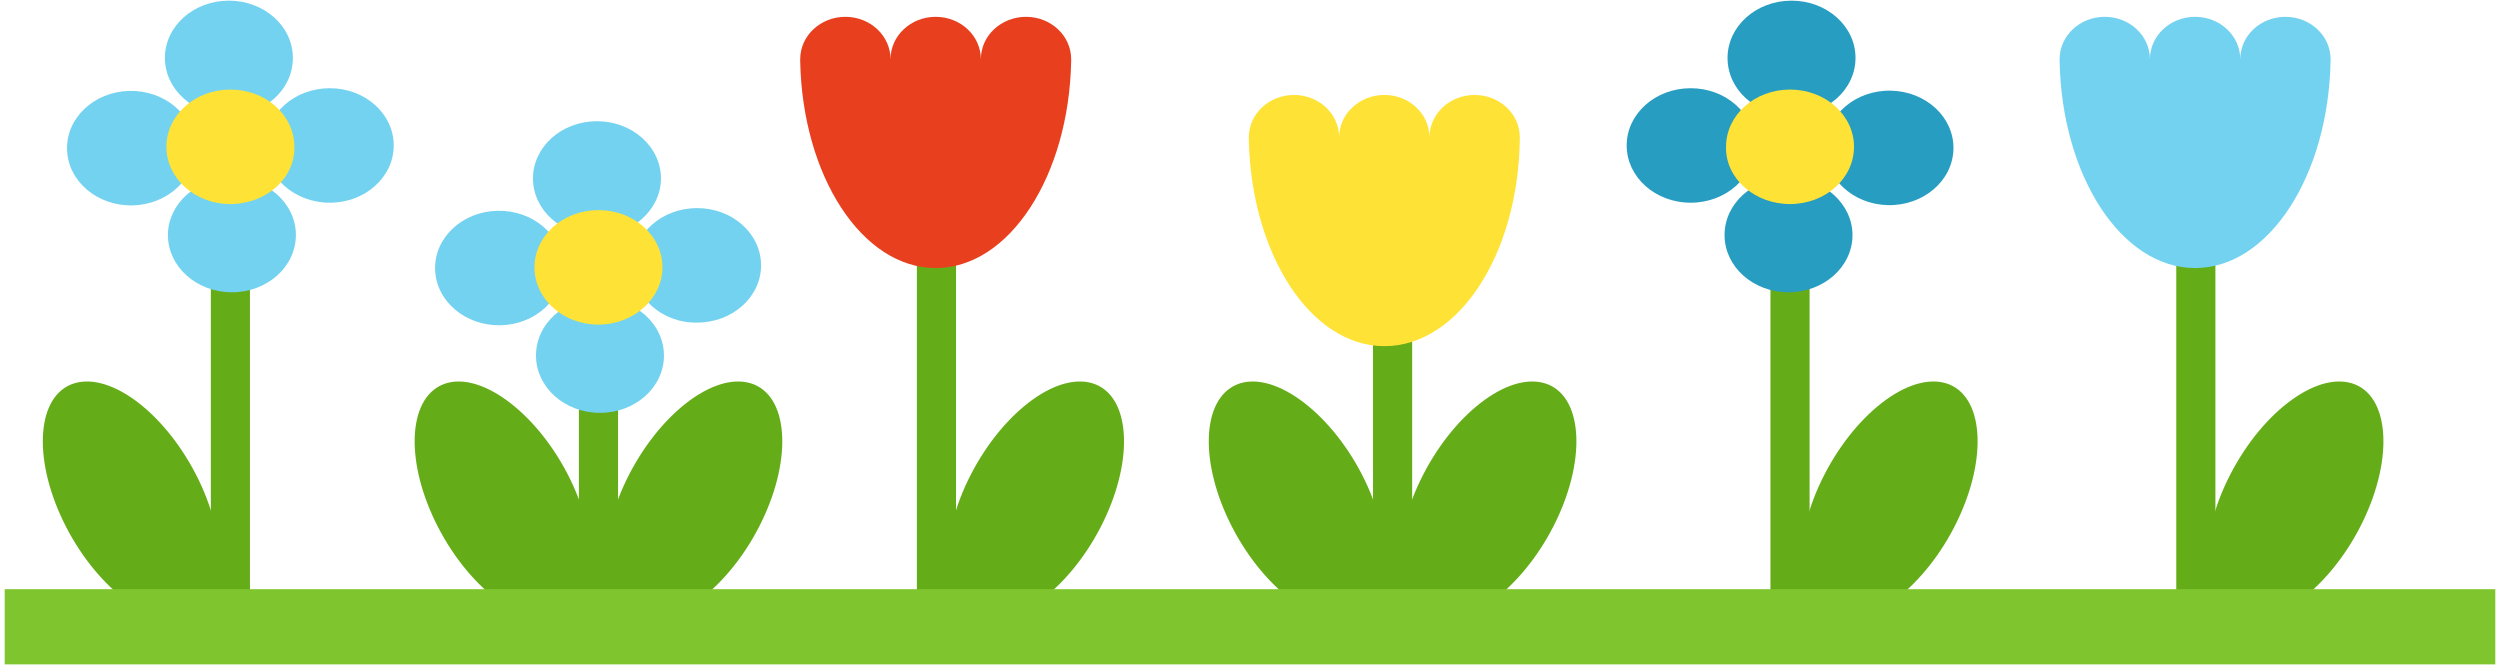 <svg width="266" height="71" viewBox="0 0 266 71" fill="none" xmlns="http://www.w3.org/2000/svg">
<path d="M103.322 50.447C99.798 57.254 100.038 64.062 103.802 65.639C107.566 67.215 113.573 62.916 117.097 56.108C120.621 49.3 120.381 42.492 116.616 40.916C112.772 39.339 106.846 43.639 103.322 50.447Z" fill="#65AD18"/>
<path d="M101.72 26.871H97.555V67.359H101.72V26.871Z" fill="#65AD18"/>
<path d="M113.973 6.519C113.973 6.448 113.973 6.376 113.973 6.304C113.973 3.796 111.811 1.79 109.168 1.79C106.525 1.79 104.363 3.796 104.363 6.304C104.363 3.796 102.2 1.79 99.557 1.79C96.914 1.79 94.752 3.796 94.752 6.304C94.752 3.796 92.59 1.79 89.947 1.79C87.304 1.79 85.141 3.796 85.141 6.304C85.141 6.376 85.141 6.448 85.141 6.519C85.382 18.701 91.709 28.519 99.557 28.519C107.406 28.519 113.733 18.701 113.973 6.519Z" fill="#E8401F"/>
<path d="M237.322 50.447C233.798 57.254 234.038 64.062 237.802 65.639C241.567 67.215 247.573 62.916 251.097 56.108C254.621 49.3 254.381 42.492 250.617 40.916C246.772 39.339 240.846 43.639 237.322 50.447Z" fill="#65AD18"/>
<path d="M235.72 26.871H231.555V67.359H235.72V26.871Z" fill="#65AD18"/>
<path d="M247.974 6.519C247.974 6.448 247.974 6.376 247.974 6.304C247.974 3.796 245.811 1.79 243.168 1.79C240.525 1.79 238.363 3.796 238.363 6.304C238.363 3.796 236.201 1.79 233.558 1.79C230.915 1.79 228.752 3.796 228.752 6.304C228.752 3.796 226.59 1.79 223.947 1.79C221.304 1.79 219.142 3.796 219.142 6.304C219.142 6.376 219.142 6.448 219.142 6.519C219.382 18.701 225.709 28.519 233.558 28.519C241.406 28.519 247.733 18.701 247.974 6.519Z" fill="#73D2EF"/>
<path d="M20.83 50.447C24.354 57.255 24.114 64.062 20.349 65.639C16.585 67.216 10.579 62.916 7.055 56.108C3.531 49.3 3.771 42.493 7.535 40.916C11.379 39.34 17.306 43.639 20.83 50.447Z" fill="#65AD18"/>
<path d="M26.596 26.871H22.432V67.359H26.596V26.871Z" fill="#65AD18"/>
<path d="M14.126 21.851C17.885 21.758 20.847 18.956 20.742 15.594C20.638 12.231 17.507 9.581 13.748 9.674C9.99 9.767 7.028 12.569 7.133 15.932C7.237 19.294 10.368 21.945 14.126 21.851Z" fill="#73D2EF"/>
<path d="M24.674 18.916C28.438 18.916 31.482 21.64 31.482 25.008C31.482 28.376 28.438 31.099 24.674 31.099C20.91 31.099 17.867 28.376 17.867 25.008C17.867 21.711 20.91 18.916 24.674 18.916Z" fill="#73D2EF"/>
<path d="M28.278 15.477C28.278 12.109 31.322 9.386 35.086 9.386C38.85 9.386 41.893 12.109 41.893 15.477C41.893 18.845 38.85 21.568 35.086 21.568C31.322 21.568 28.278 18.845 28.278 15.477Z" fill="#73D2EF"/>
<path d="M24.354 12.252C20.59 12.252 17.546 9.529 17.546 6.161C17.546 2.793 20.59 0.07 24.354 0.07C28.118 0.07 31.162 2.793 31.162 6.161C31.162 9.529 28.198 12.252 24.354 12.252Z" fill="#73D2EF"/>
<path d="M24.514 21.712C20.75 21.712 17.706 18.988 17.706 15.62C17.706 12.252 20.75 9.529 24.514 9.529C28.278 9.529 31.322 12.252 31.322 15.62C31.402 18.988 28.278 21.712 24.514 21.712Z" fill="#FFE236"/>
<path d="M194.143 50.447C190.619 57.255 190.859 64.062 194.623 65.639C198.387 67.216 204.394 62.916 207.918 56.108C211.442 49.3 211.201 42.493 207.437 40.916C203.593 39.34 197.666 43.639 194.143 50.447Z" fill="#65AD18"/>
<path d="M192.541 26.871H188.376V67.359H192.541V26.871Z" fill="#65AD18"/>
<path d="M207.846 15.881C207.936 12.518 204.961 9.727 201.203 9.647C197.444 9.567 194.325 12.228 194.235 15.591C194.146 18.954 197.12 21.745 200.879 21.826C204.637 21.906 207.757 19.244 207.846 15.881Z" fill="#279DC1"/>
<path d="M190.298 18.916C186.534 18.916 183.491 21.64 183.491 25.008C183.491 28.376 186.534 31.099 190.298 31.099C194.062 31.099 197.106 28.376 197.106 25.008C197.106 21.711 194.062 18.916 190.298 18.916Z" fill="#279DC1"/>
<path d="M186.694 15.477C186.694 12.109 183.651 9.386 179.887 9.386C176.122 9.386 173.079 12.109 173.079 15.477C173.079 18.845 176.122 21.568 179.887 21.568C183.651 21.568 186.694 18.845 186.694 15.477Z" fill="#279DC1"/>
<path d="M190.619 12.252C194.383 12.252 197.426 9.529 197.426 6.161C197.426 2.793 194.383 0.07 190.619 0.07C186.854 0.07 183.811 2.793 183.811 6.161C183.811 9.529 186.774 12.252 190.619 12.252Z" fill="#279DC1"/>
<path d="M190.458 21.712C194.223 21.712 197.266 18.988 197.266 15.62C197.266 12.252 194.223 9.529 190.458 9.529C186.694 9.529 183.651 12.252 183.651 15.62C183.571 18.988 186.694 21.712 190.458 21.712Z" fill="#FFE236"/>
<path d="M60.394 50.447C63.918 57.254 63.678 64.062 59.913 65.639C56.149 67.215 50.142 62.916 46.619 56.108C43.095 49.3 43.335 42.492 47.099 40.916C50.863 39.339 56.87 43.639 60.394 50.447Z" fill="#65AD18"/>
<path d="M66.961 50.447C63.437 57.254 63.678 64.062 67.442 65.639C71.206 67.215 77.213 62.916 80.736 56.108C84.26 49.3 84.02 42.492 80.256 40.916C76.412 39.339 70.485 43.639 66.961 50.447Z" fill="#65AD18"/>
<path d="M65.76 31.744H61.595V67.359H65.76V31.744Z" fill="#65AD18"/>
<path d="M53.288 34.606C57.047 34.512 60.009 31.711 59.904 28.348C59.8 24.985 56.669 22.335 52.911 22.428C49.152 22.522 46.19 25.323 46.295 28.686C46.399 32.049 49.53 34.699 53.288 34.606Z" fill="#73D2EF"/>
<path d="M63.838 31.744C67.602 31.744 70.645 34.467 70.645 37.835C70.645 41.203 67.602 43.926 63.838 43.926C60.074 43.926 57.03 41.203 57.03 37.835C57.03 34.467 59.994 31.744 63.838 31.744Z" fill="#73D2EF"/>
<path d="M67.362 28.232C67.362 24.864 70.405 22.141 74.169 22.141C77.934 22.141 80.977 24.864 80.977 28.232C80.977 31.6 77.934 34.323 74.169 34.323C70.485 34.395 67.362 31.672 67.362 28.232Z" fill="#73D2EF"/>
<path d="M63.517 25.079C59.753 25.079 56.71 22.356 56.71 18.988C56.71 15.62 59.753 12.897 63.517 12.897C67.282 12.897 70.325 15.62 70.325 18.988C70.325 22.285 67.282 25.079 63.517 25.079Z" fill="#73D2EF"/>
<path d="M63.678 34.538C59.913 34.538 56.87 31.815 56.87 28.447C56.87 25.079 59.913 22.356 63.678 22.356C67.442 22.356 70.485 25.079 70.485 28.447C70.485 31.744 67.442 34.538 63.678 34.538Z" fill="#FFE236"/>
<path d="M144.888 50.447C148.412 57.255 148.171 64.062 144.407 65.639C140.643 67.215 134.636 62.916 131.112 56.108C127.589 49.3 127.829 42.493 131.593 40.916C135.357 39.34 141.364 43.639 144.888 50.447Z" fill="#65AD18"/>
<path d="M151.455 50.447C147.931 57.255 148.171 64.062 151.936 65.639C155.7 67.215 161.706 62.916 165.23 56.108C168.754 49.3 168.514 42.493 164.75 40.916C160.906 39.34 154.979 43.639 151.455 50.447Z" fill="#65AD18"/>
<path d="M150.254 31.744H146.089V67.359H150.254V31.744Z" fill="#65AD18"/>
<path d="M161.707 14.832C161.707 14.76 161.707 14.688 161.707 14.617C161.707 12.109 159.544 10.102 156.901 10.102C154.258 10.102 152.096 12.109 152.096 14.617C152.096 12.109 149.933 10.102 147.291 10.102C144.648 10.102 142.485 12.109 142.485 14.617C142.485 12.109 140.323 10.102 137.68 10.102C135.037 10.102 132.875 12.109 132.875 14.617C132.875 14.688 132.875 14.76 132.875 14.832C133.115 27.014 139.442 36.831 147.291 36.831C155.219 36.831 161.546 27.014 161.707 14.832Z" fill="#FFE236"/>
<path d="M265.5 62.689H0.5V70.689H265.5V62.689Z" fill="#7FC62E"/>
</svg>
